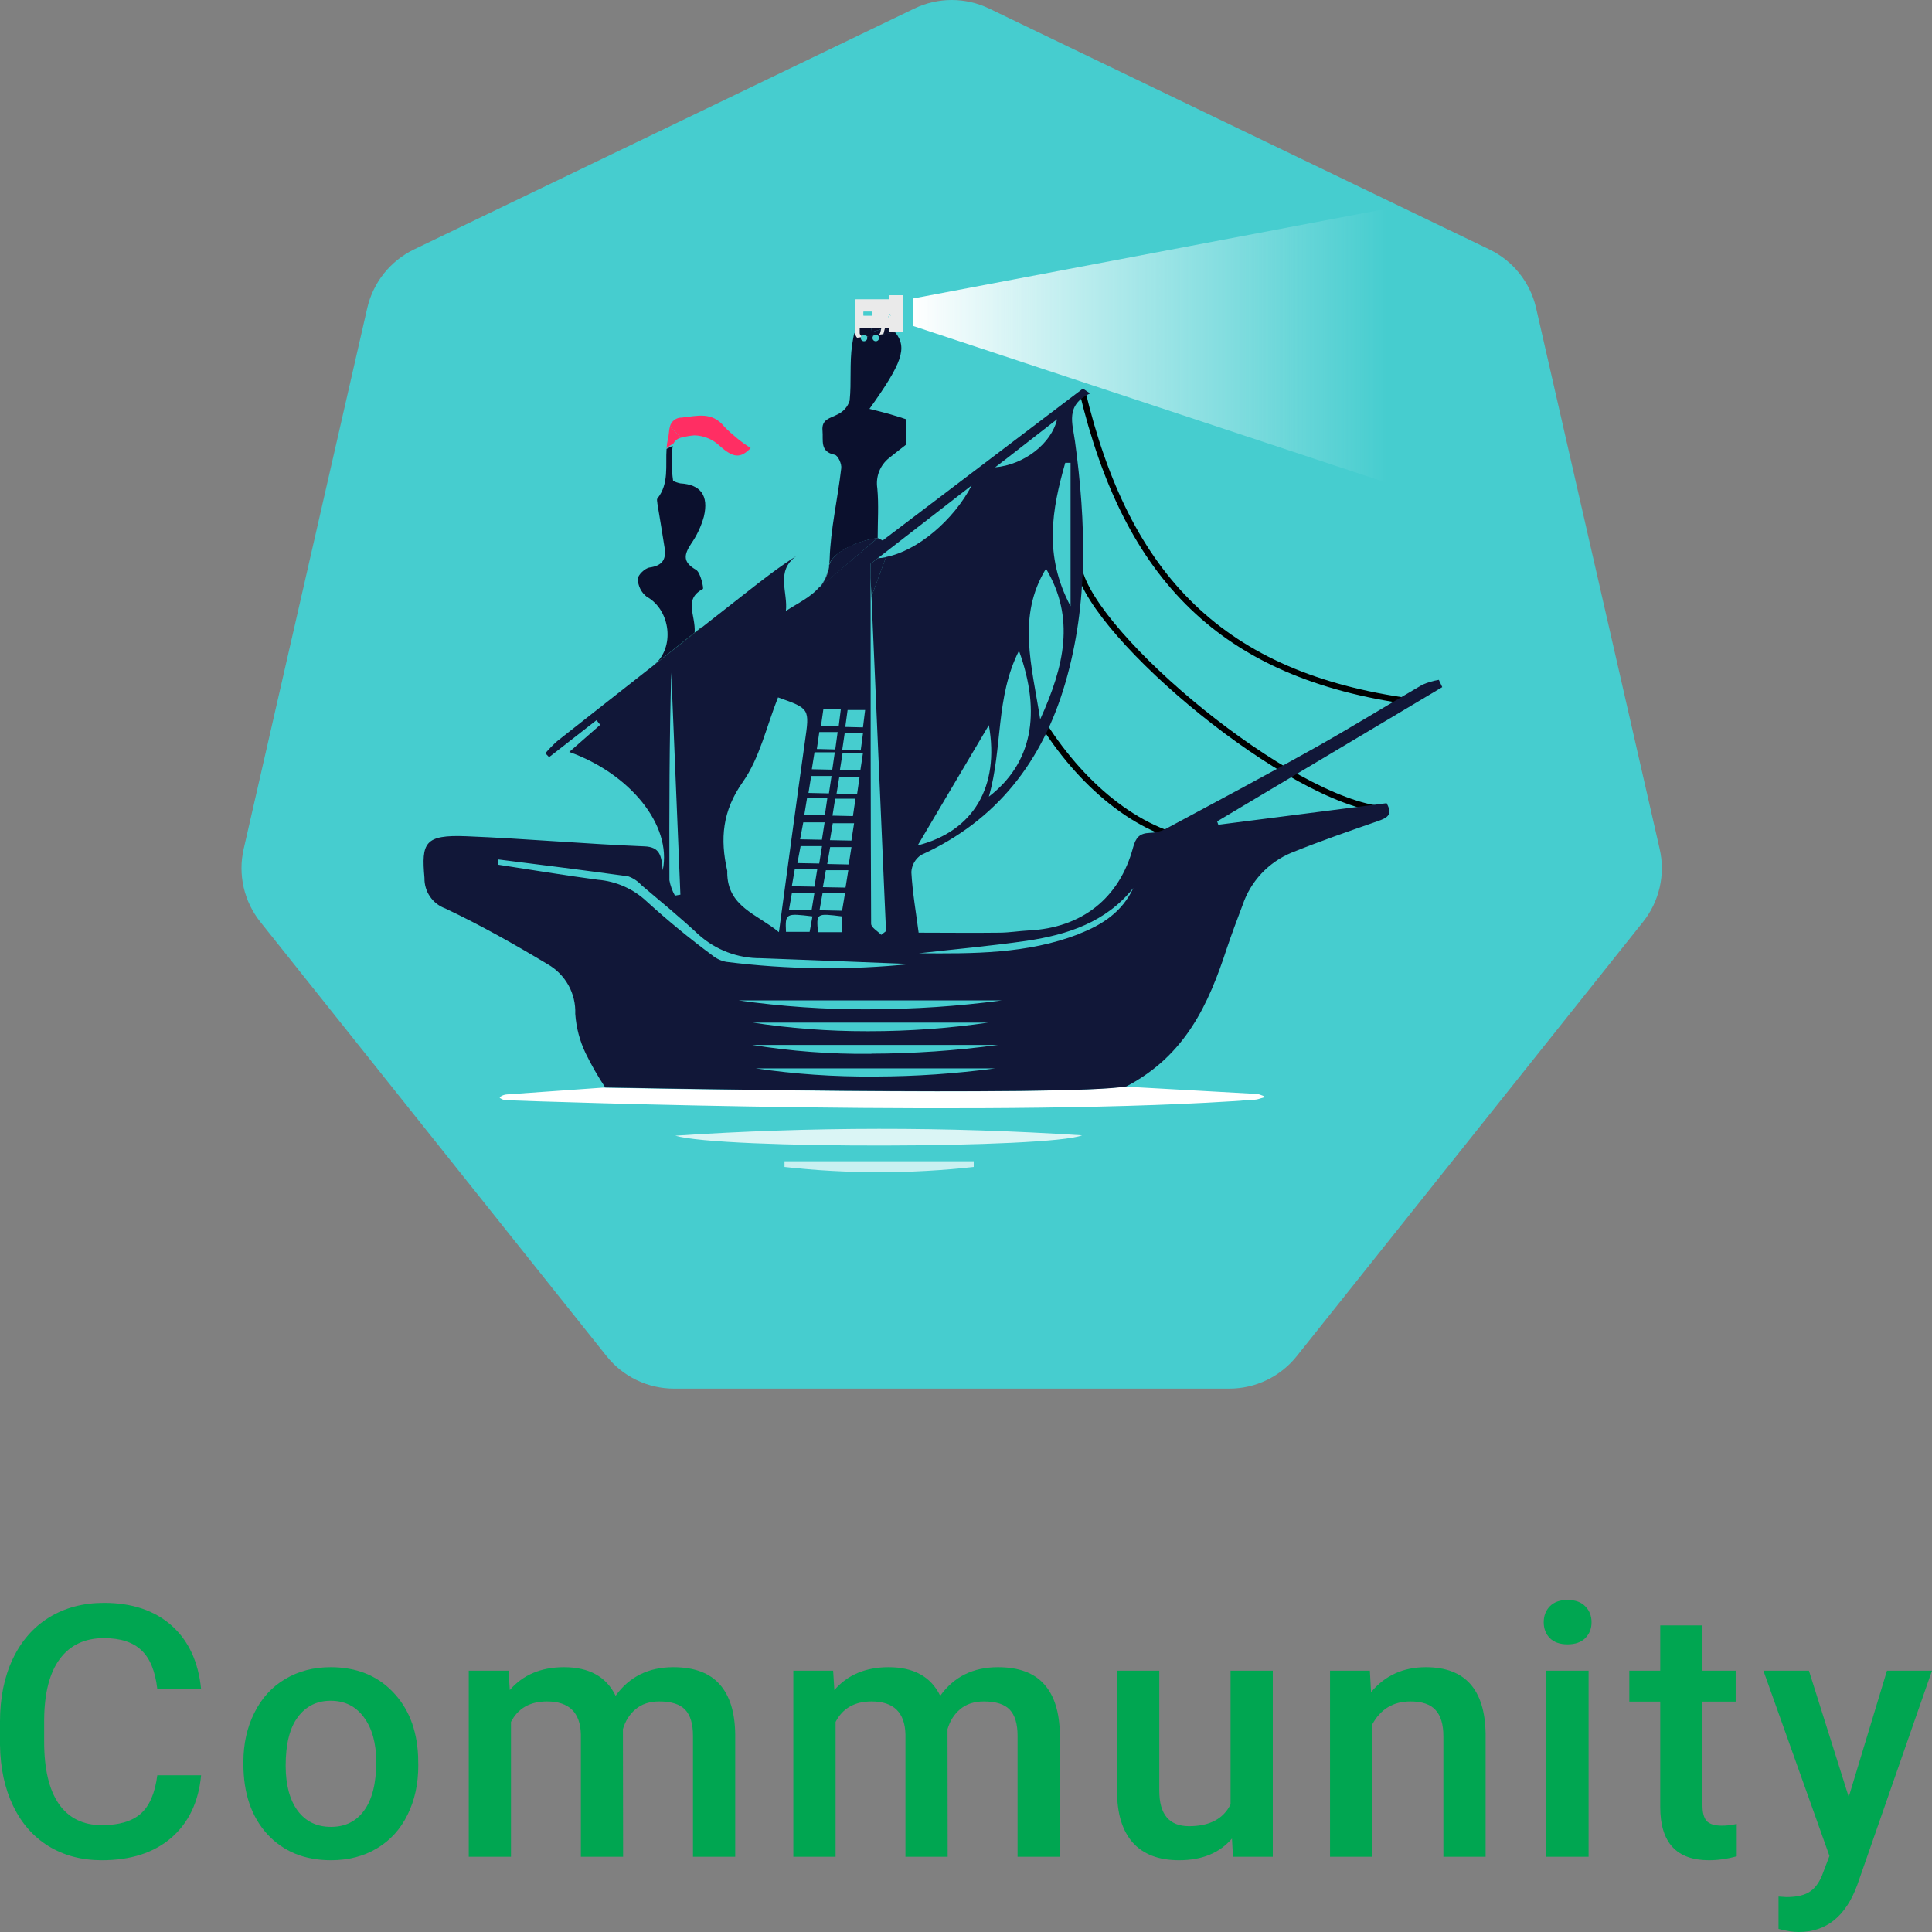 <svg width="64" height="64" viewBox="0 0 64 64" fill="none" xmlns="http://www.w3.org/2000/svg">
<rect x="0" y="0" width="64" height="64" fill="#808080" stroke="none"/>
<path d="M30.294 0.281L13.714 8.263C13.329 8.449 12.991 8.719 12.723 9.052C12.456 9.386 12.267 9.775 12.169 10.191L8.071 28.128C7.976 28.546 7.976 28.979 8.072 29.396C8.168 29.814 8.356 30.204 8.623 30.539L20.095 44.925C20.362 45.26 20.701 45.531 21.088 45.717C21.474 45.903 21.898 46 22.327 46H40.724C41.153 46 41.576 45.903 41.963 45.717C42.349 45.531 42.689 45.26 42.956 44.925L54.428 30.539C54.695 30.204 54.883 29.814 54.979 29.396C55.074 28.979 55.075 28.546 54.98 28.128L50.882 10.191C50.785 9.775 50.596 9.386 50.329 9.052C50.062 8.718 49.724 8.449 49.339 8.263L32.762 0.281C32.377 0.096 31.955 0 31.528 0C31.1 0 30.679 0.096 30.294 0.281V0.281Z" fill="#46CDCF"/>
<path opacity="0.8" d="M22.37 37.621C26.857 37.322 31.358 37.318 35.845 37.609C34.772 38.043 23.872 38.072 22.37 37.621Z" fill="white"/>
<path opacity="0.7" d="M32.256 38.657C30.173 38.889 28.071 38.889 25.988 38.657V38.469H32.256V38.657Z" fill="white"/>
<path d="M35.852 12.956C37.323 19.149 40.495 22.384 46.724 23.237" stroke="black" stroke-width="0.2" stroke-miterlimit="10"/>
<path d="M35.741 18.838C36.235 21.116 42.732 26.552 45.865 26.819" stroke="black" stroke-width="0.2" stroke-miterlimit="10"/>
<path d="M34.459 23.825C35.751 25.944 37.687 27.605 39.695 27.87" stroke="black" stroke-width="0.2" stroke-miterlimit="10"/>
<path d="M23.001 14.422C23.314 14.429 23.613 14.553 23.84 14.769C24.289 15.171 24.525 15.195 24.867 14.844C24.553 14.642 24.262 14.406 23.999 14.14C23.587 13.626 23.1 13.778 22.584 13.834C22.494 13.831 22.406 13.86 22.334 13.915C22.263 13.969 22.212 14.047 22.191 14.135L22.567 14.496C22.71 14.459 22.855 14.434 23.001 14.422V14.422Z" fill="#FF2E63"/>
<path d="M22.088 14.846C22.155 14.787 22.229 14.737 22.307 14.694C22.333 14.644 22.37 14.6 22.415 14.566C22.46 14.532 22.512 14.508 22.567 14.497L22.191 14.135C22.155 14.265 22.16 14.415 22.129 14.538C22.103 14.641 22.087 14.747 22.081 14.853V14.853L22.088 14.846Z" fill="#FF2E63"/>
<path d="M30.236 9.89V10.794L45.972 16.003V6.908L30.236 9.89Z" fill="url(#paint0_linear)"/>
<path d="M19.982 36.03H20.15H20.01H19.953L16.79 36.254C16.72 36.259 16.651 36.281 16.592 36.319C16.571 36.334 16.554 36.348 16.554 36.36C16.554 36.372 16.587 36.392 16.624 36.409C16.675 36.434 16.732 36.447 16.79 36.447C18.017 36.493 33.555 37.031 41.573 36.428C41.616 36.426 41.658 36.418 41.698 36.404C41.756 36.38 41.893 36.358 41.893 36.336C41.893 36.315 41.797 36.281 41.732 36.259C41.697 36.247 41.66 36.239 41.623 36.237L37.285 35.996C37.253 35.993 37.222 35.993 37.191 35.996C35.089 36.329 19.982 36.03 19.982 36.03Z" fill="white"/>
<path d="M28.259 11.216C28.259 11.18 28.271 11.143 28.279 11.105C28.269 11.141 28.263 11.178 28.259 11.216V11.216Z" fill="black"/>
<path d="M29.464 10.832L29.276 10.89C29.405 10.93 29.53 10.977 29.652 11.033C29.594 10.962 29.532 10.895 29.464 10.832V10.832Z" fill="#0B102D"/>
<path d="M29.277 10.881C29.135 10.833 28.987 10.804 28.838 10.794C28.855 10.864 28.869 10.934 28.879 11.001L29.277 10.881Z" fill="#0B102D"/>
<path d="M29.653 11.023C29.53 10.967 29.405 10.92 29.277 10.881L28.879 11.001C28.879 10.934 28.855 10.864 28.838 10.794C28.585 10.779 28.356 10.847 28.281 11.105C28.281 11.143 28.267 11.18 28.262 11.216L29.653 11.023Z" fill="#0B102D"/>
<path d="M29.913 10.999V9.779H29.488C29.469 9.779 29.462 9.779 29.462 9.803C29.462 9.827 29.462 9.863 29.462 9.892C29.462 9.921 29.462 9.916 29.44 9.914H28.372C28.327 9.914 28.327 9.914 28.327 9.962V11.023C28.327 11.056 28.333 11.088 28.346 11.118C28.359 11.148 28.378 11.175 28.401 11.198C28.425 11.22 28.453 11.238 28.484 11.249C28.515 11.261 28.547 11.266 28.58 11.264H28.973C29.04 11.264 29.106 11.241 29.16 11.2C29.214 11.159 29.253 11.102 29.272 11.037C29.288 10.984 29.298 10.929 29.313 10.876C29.313 10.864 29.313 10.852 29.337 10.854H29.44C29.443 10.854 29.446 10.854 29.449 10.855C29.452 10.856 29.454 10.857 29.457 10.86C29.459 10.862 29.46 10.864 29.461 10.867C29.462 10.87 29.462 10.873 29.462 10.876C29.462 10.907 29.462 10.938 29.462 10.97C29.462 11.001 29.462 10.989 29.481 10.989H29.913V10.999ZM29.19 10.866C29.19 10.878 29.19 10.886 29.19 10.895C29.19 10.905 29.17 10.96 29.166 10.996C29.157 11.036 29.136 11.072 29.105 11.098C29.074 11.125 29.035 11.14 28.994 11.141H28.597C28.581 11.142 28.565 11.139 28.551 11.133C28.536 11.128 28.523 11.119 28.512 11.108C28.5 11.097 28.492 11.084 28.486 11.069C28.48 11.054 28.478 11.039 28.479 11.023C28.479 10.982 28.479 10.941 28.479 10.9C28.479 10.859 28.479 10.866 28.512 10.866H29.195H29.19ZM28.746 10.321H28.864C28.876 10.321 28.884 10.321 28.884 10.341C28.881 10.374 28.881 10.408 28.884 10.442C28.884 10.456 28.884 10.461 28.862 10.461H28.621C28.604 10.461 28.599 10.461 28.599 10.437C28.599 10.413 28.599 10.377 28.599 10.345C28.599 10.314 28.599 10.321 28.623 10.321H28.746ZM29.517 10.444L29.505 10.456C29.505 10.456 29.493 10.456 29.493 10.44C29.493 10.423 29.493 10.42 29.472 10.418C29.45 10.415 29.472 10.418 29.46 10.403C29.448 10.389 29.46 10.403 29.474 10.403C29.483 10.406 29.491 10.411 29.497 10.418C29.503 10.426 29.507 10.435 29.508 10.444H29.517ZM29.479 10.512C29.431 10.512 29.414 10.512 29.419 10.469C29.424 10.425 29.419 10.456 29.419 10.452C29.42 10.457 29.42 10.463 29.419 10.469C29.419 10.483 29.419 10.488 29.438 10.49C29.457 10.493 29.462 10.502 29.469 10.512H29.479Z" fill="#EAEAEA"/>
<path d="M23.228 20.805L23.25 20.769L23.009 20.959V20.976L23.228 20.805Z" fill="black"/>
<path d="M21.669 22.032L21.502 22.164L21.652 22.046L21.669 22.032Z" fill="black"/>
<path d="M23.228 20.805L23.011 20.976V20.957L21.669 22.032L21.652 22.046L21.502 22.165L21.425 22.227L23.228 20.805Z" fill="black"/>
<path d="M28.869 19.764L29.351 18.457C29.262 18.476 29.171 18.488 29.079 18.491L28.838 18.676V19.142L28.869 19.764Z" fill="#111738"/>
<path d="M23.284 19.51C23.317 19.494 23.211 18.963 23.055 18.874C22.613 18.621 22.654 18.38 22.891 18.018C23.083 17.742 23.227 17.436 23.317 17.112C23.484 16.408 23.204 16.051 22.539 16.013C22.455 15.996 22.374 15.968 22.298 15.931C22.242 15.546 22.238 15.155 22.283 14.769L22.081 14.87C22.042 15.427 22.17 16.017 21.777 16.514C21.748 16.548 21.777 16.625 21.777 16.68C21.857 17.174 21.943 17.666 22.018 18.16C22.073 18.539 21.931 18.741 21.519 18.799C21.365 18.821 21.124 19.052 21.128 19.183C21.132 19.296 21.16 19.407 21.211 19.509C21.262 19.61 21.335 19.699 21.425 19.768C22.216 20.207 22.365 21.456 21.666 22.027L23.011 20.954C23.05 20.366 22.633 19.858 23.284 19.51Z" fill="#0B102D"/>
<path d="M29.074 17.823C29.074 17.273 29.113 16.719 29.062 16.174C29.033 15.988 29.053 15.797 29.121 15.622C29.189 15.446 29.303 15.291 29.45 15.174C29.665 14.998 29.887 14.832 30.024 14.723V13.891C29.923 13.858 29.699 13.783 29.472 13.718C29.245 13.653 29.048 13.607 28.802 13.544C29.882 12.035 30.067 11.524 29.658 11.013L28.264 11.206C28.25 11.278 28.238 11.351 28.228 11.423C28.139 12.03 28.209 12.66 28.146 13.272C28.115 13.371 28.064 13.463 27.995 13.541C27.927 13.62 27.843 13.683 27.748 13.727C27.507 13.858 27.209 13.879 27.247 14.27C27.278 14.59 27.148 14.962 27.652 15.065C27.756 15.085 27.893 15.371 27.866 15.521C27.751 16.526 27.512 17.526 27.483 18.532C27.479 18.617 27.469 18.703 27.454 18.787C27.454 18.773 27.454 18.761 27.454 18.744C27.539 18.334 28.354 17.917 29.074 17.823Z" fill="#0B102D"/>
<path d="M40.358 27.321L40.319 27.21L47.777 22.762L47.664 22.521C47.478 22.552 47.297 22.605 47.124 22.68C45.904 23.387 44.714 24.127 43.475 24.819C41.859 25.725 40.225 26.595 38.593 27.47C38.434 27.547 38.259 27.588 38.082 27.591C37.749 27.603 37.624 27.745 37.535 28.073C37.084 29.76 35.831 30.739 34.076 30.823C33.76 30.84 33.442 30.893 33.126 30.896C32.237 30.908 31.349 30.896 30.431 30.896C30.344 30.223 30.226 29.558 30.19 28.888C30.196 28.774 30.229 28.664 30.285 28.566C30.342 28.467 30.421 28.383 30.515 28.321C33.025 27.181 34.539 25.212 35.293 22.613C36.057 19.978 35.975 17.31 35.611 14.624C35.532 14.031 35.279 13.419 36.113 13.033L35.872 12.874L29.238 17.905L29.076 17.821L27.16 19.441V19.426C26.873 19.776 26.437 19.976 26.034 20.238C26.052 21.199 25.962 22.159 25.767 23.1C26.835 23.476 26.82 23.474 26.663 24.573C26.372 26.631 26.099 28.692 25.803 30.879C25.08 30.279 24.094 30.04 24.091 28.902C24.094 28.883 24.094 28.863 24.091 28.844C23.85 27.791 23.927 26.865 24.607 25.903C25.169 25.103 25.391 24.062 25.774 23.1C25.97 22.163 26.061 21.207 26.046 20.251H26.032C26.114 19.624 25.673 18.922 26.386 18.414C25.791 18.792 25.263 19.204 24.735 19.619L23.231 20.798L21.425 22.22L21.502 22.157C20.49 22.958 19.47 23.748 18.46 24.549C18.32 24.674 18.187 24.81 18.065 24.953L18.19 25.081L19.76 23.857L19.883 24.011L18.858 24.91C20.847 25.619 22.271 27.321 21.953 28.832C21.915 28.35 21.864 28.056 21.346 28.037C19.379 27.957 17.416 27.781 15.45 27.702C14.059 27.646 13.957 27.919 14.061 29.083C14.056 29.303 14.12 29.519 14.244 29.7C14.368 29.882 14.546 30.02 14.753 30.095C15.917 30.645 17.043 31.281 18.147 31.944C18.434 32.109 18.67 32.349 18.831 32.638C18.991 32.927 19.069 33.255 19.056 33.586C19.088 34.041 19.205 34.486 19.403 34.897C19.593 35.286 19.809 35.662 20.049 36.023C20.049 36.023 35.397 36.327 37.311 35.989C39.283 34.957 40.04 33.248 40.637 31.426C40.799 30.944 40.98 30.462 41.163 29.98C41.294 29.591 41.507 29.235 41.788 28.935C42.069 28.636 42.41 28.4 42.79 28.244C43.725 27.866 44.682 27.535 45.637 27.203C45.933 27.099 46.157 27.005 45.933 26.607L40.358 27.321ZM32.757 26.39C33.218 24.778 32.974 23.093 33.755 21.557C34.51 23.649 34.177 25.296 32.757 26.39ZM34.457 23.825C34.179 22.044 33.683 20.412 34.65 18.838C35.626 20.475 35.255 22.07 34.459 23.825H34.457ZM35.464 20.082C34.565 18.394 34.85 16.869 35.288 15.331H35.464V20.082ZM28.838 18.677L29.079 18.491L32.058 16.181L32.198 16.073L32.953 15.49L33.358 15.179L34.907 13.973L35.795 13.238L34.907 13.973L35.018 13.887C34.833 14.685 33.934 15.4 32.95 15.482L32.196 16.066C31.581 17.252 30.376 18.25 29.351 18.45L28.869 19.756C28.997 22.695 29.149 26.205 29.303 29.767L30.925 27.116C31.542 26.077 32.15 25.048 32.757 24.021C33.119 26.055 32.249 27.535 30.4 28.005C30.576 27.706 30.752 27.412 30.925 27.116L29.303 29.767C29.32 30.127 29.334 30.491 29.351 30.845L29.192 30.968C29.076 30.845 28.857 30.727 28.857 30.599C28.84 26.776 28.84 22.95 28.84 19.822L28.838 18.677ZM28.078 23.519H28.659L28.587 24.095L28.001 24.081L28.078 23.519ZM27.982 24.283H28.589L28.512 24.86L27.9 24.843L27.982 24.283ZM27.895 30.17L27.148 30.153L27.247 29.594H27.992L27.895 30.17ZM27.895 30.353V30.881H27.097C27.04 30.25 27.042 30.25 27.9 30.358L27.895 30.353ZM27.259 29.389L27.358 28.827H28.102L28.009 29.403L27.259 29.389ZM27.403 28.622L27.5 28.061H28.206L28.115 28.637L27.403 28.622ZM28.204 27.846L27.493 27.832L27.587 27.27H28.293L28.204 27.846ZM28.254 27.034L27.577 27.019L27.666 26.458H28.339L28.254 27.034ZM27.712 26.289L27.804 25.73H28.476L28.392 26.306L27.712 26.289ZM27.823 25.506L27.912 24.944H28.587L28.5 25.52L27.823 25.506ZM27.276 23.488H27.854L27.782 24.064L27.196 24.05L27.276 23.488ZM27.141 24.25H27.748L27.669 24.826L27.059 24.811L27.141 24.25ZM26.982 24.92H27.654L27.57 25.496L26.892 25.482L26.982 24.92ZM26.871 25.706H27.546L27.459 26.282L26.782 26.267L26.871 25.706ZM26.736 26.429H27.408L27.324 27.005L26.644 26.991L26.736 26.429ZM26.61 27.241H27.317L27.227 27.817L26.504 27.803L26.61 27.241ZM26.521 28.029H27.23L27.138 28.605L26.415 28.591L26.521 28.029ZM26.328 28.796H27.073L26.979 29.372L26.23 29.358L26.328 28.796ZM26.234 29.577H26.979L26.885 30.153L26.136 30.136L26.234 29.577ZM26.916 30.341L26.82 30.869H26.037C26.008 30.257 26.027 30.247 26.921 30.358L26.916 30.341ZM22.233 22.198C22.334 24.676 22.436 27.156 22.539 29.637L22.358 29.669C22.269 29.51 22.207 29.338 22.175 29.16C22.168 26.855 22.172 24.537 22.238 22.215L22.233 22.198ZM23.597 31.648C22.845 31.091 22.12 30.496 21.428 29.866C20.985 29.447 20.411 29.192 19.803 29.143C18.704 28.998 17.607 28.813 16.51 28.646V28.632V28.471C17.956 28.654 19.379 28.83 20.811 29.03C20.979 29.09 21.129 29.19 21.249 29.322C21.886 29.861 22.532 30.392 23.142 30.961C23.707 31.469 24.442 31.748 25.203 31.742C26.849 31.802 28.498 31.869 30.163 31.934H30.062H30.163C28.132 32.142 26.084 32.118 24.058 31.862C23.889 31.831 23.73 31.757 23.597 31.648V31.648ZM29.018 35.661H28.939C27.632 35.671 26.327 35.581 25.034 35.391H32.967C31.658 35.566 30.339 35.657 29.018 35.661V35.661ZM28.864 34.909H28.826C27.518 34.922 26.212 34.824 24.921 34.615H33.056C31.667 34.804 30.266 34.9 28.864 34.904V34.909ZM24.901 33.875H32.74C31.432 34.065 30.112 34.16 28.79 34.16H28.72C27.441 34.162 26.165 34.065 24.901 33.87V33.875ZM28.831 33.436H28.773C27.332 33.441 25.893 33.342 24.467 33.14H33.186C31.742 33.334 30.287 33.431 28.831 33.431V33.436ZM35.727 30.946C34.02 31.604 32.232 31.592 30.441 31.578C31.632 31.443 32.825 31.337 34.011 31.166C35.365 30.963 36.636 30.551 37.542 29.418C37.171 30.216 36.501 30.645 35.727 30.941V30.946Z" fill="#111738"/>
<path d="M27.169 19.438C27.32 19.25 27.419 19.026 27.454 18.787C27.408 19.022 27.311 19.245 27.169 19.438V19.438Z" fill="#2B2E4A"/>
<path d="M29.074 17.823C28.351 17.907 27.538 18.324 27.464 18.744C27.464 18.761 27.464 18.773 27.464 18.787C27.426 19.022 27.327 19.244 27.177 19.428V19.443L29.074 17.823Z" fill="#111738"/>
<path d="M28.621 11.305C28.681 11.305 28.73 11.256 28.73 11.196C28.73 11.136 28.681 11.088 28.621 11.088C28.561 11.088 28.513 11.136 28.513 11.196C28.513 11.256 28.561 11.305 28.621 11.305Z" fill="#46CDCF"/>
<path d="M29.011 11.305C29.071 11.305 29.12 11.256 29.12 11.196C29.12 11.136 29.071 11.088 29.011 11.088C28.951 11.088 28.903 11.136 28.903 11.196C28.903 11.256 28.951 11.305 29.011 11.305Z" fill="#46CDCF"/>
<path d="M6.662 58.808C6.578 59.693 6.248 60.385 5.672 60.882C5.096 61.376 4.33 61.623 3.374 61.623C2.706 61.623 2.117 61.468 1.607 61.156C1.1 60.841 0.708 60.394 0.432 59.817C0.155 59.239 0.012 58.568 0 57.805V57.029C0 56.247 0.14 55.557 0.42 54.961C0.701 54.364 1.102 53.904 1.624 53.581C2.15 53.258 2.756 53.097 3.443 53.097C4.369 53.097 5.113 53.346 5.678 53.843C6.242 54.341 6.57 55.044 6.662 55.952H5.211C5.142 55.356 4.965 54.926 4.681 54.664C4.401 54.398 3.988 54.265 3.443 54.265C2.81 54.265 2.322 54.495 1.981 54.955C1.643 55.411 1.47 56.081 1.463 56.967V57.702C1.463 58.599 1.624 59.283 1.946 59.754C2.273 60.225 2.749 60.461 3.374 60.461C3.946 60.461 4.376 60.333 4.664 60.079C4.952 59.824 5.134 59.401 5.211 58.808H6.662Z" fill="#00A651"/>
<path d="M8.063 58.369C8.063 57.765 8.184 57.221 8.426 56.739C8.668 56.252 9.008 55.88 9.445 55.622C9.883 55.36 10.386 55.228 10.954 55.228C11.795 55.228 12.476 55.496 12.998 56.032C13.524 56.568 13.808 57.278 13.85 58.164L13.856 58.489C13.856 59.096 13.737 59.64 13.499 60.119C13.265 60.597 12.927 60.968 12.486 61.23C12.048 61.492 11.541 61.623 10.966 61.623C10.086 61.623 9.382 61.334 8.852 60.757C8.326 60.176 8.063 59.402 8.063 58.437V58.369ZM9.463 58.489C9.463 59.123 9.595 59.621 9.86 59.982C10.125 60.339 10.493 60.518 10.966 60.518C11.438 60.518 11.804 60.335 12.065 59.971C12.33 59.606 12.463 59.072 12.463 58.369C12.463 57.746 12.326 57.252 12.054 56.887C11.785 56.522 11.418 56.34 10.954 56.34C10.497 56.34 10.134 56.52 9.866 56.881C9.597 57.239 9.463 57.774 9.463 58.489Z" fill="#00A651"/>
<path d="M16.846 55.343L16.887 55.986C17.324 55.481 17.923 55.228 18.683 55.228C19.516 55.228 20.086 55.544 20.393 56.175C20.846 55.544 21.484 55.228 22.305 55.228C22.992 55.228 23.503 55.417 23.837 55.793C24.175 56.169 24.347 56.724 24.355 57.457V61.509H22.956V57.497C22.956 57.105 22.869 56.819 22.697 56.636C22.524 56.454 22.238 56.363 21.839 56.363C21.52 56.363 21.259 56.448 21.056 56.619C20.856 56.786 20.716 57.007 20.635 57.28L20.641 61.509H19.242V57.451C19.223 56.726 18.848 56.363 18.119 56.363C17.558 56.363 17.161 56.589 16.927 57.041V61.509H15.528V55.343H16.846Z" fill="#00A651"/>
<path d="M27.599 55.343L27.639 55.986C28.077 55.481 28.676 55.228 29.436 55.228C30.269 55.228 30.839 55.544 31.146 56.175C31.599 55.544 32.236 55.228 33.058 55.228C33.745 55.228 34.255 55.417 34.589 55.793C34.927 56.169 35.1 56.724 35.108 57.457V61.509H33.708V57.497C33.708 57.105 33.622 56.819 33.449 56.636C33.276 56.454 32.99 56.363 32.591 56.363C32.273 56.363 32.011 56.448 31.808 56.619C31.608 56.786 31.468 57.007 31.388 57.28L31.393 61.509H29.994V57.451C29.975 56.726 29.601 56.363 28.871 56.363C28.311 56.363 27.914 56.589 27.68 57.041V61.509H26.28V55.343H27.599Z" fill="#00A651"/>
<path d="M40.81 60.905C40.399 61.384 39.816 61.623 39.059 61.623C38.384 61.623 37.871 61.428 37.522 61.036C37.177 60.645 37.004 60.079 37.004 59.338V55.343H38.403V59.321C38.403 60.103 38.731 60.495 39.388 60.495C40.067 60.495 40.526 60.254 40.764 59.771V55.343H42.163V61.509H40.844L40.81 60.905Z" fill="#00A651"/>
<path d="M45.378 55.343L45.418 56.055C45.879 55.504 46.484 55.228 47.232 55.228C48.53 55.228 49.19 55.964 49.213 57.434V61.509H47.814V57.514C47.814 57.123 47.727 56.834 47.555 56.648C47.386 56.458 47.108 56.363 46.72 56.363C46.156 56.363 45.735 56.615 45.459 57.121V61.509H44.059V55.343H45.378Z" fill="#00A651"/>
<path d="M52.624 61.509H51.225V55.343H52.624V61.509ZM51.138 53.741C51.138 53.528 51.205 53.352 51.34 53.211C51.478 53.07 51.674 53 51.927 53C52.18 53 52.376 53.07 52.514 53.211C52.653 53.352 52.722 53.528 52.722 53.741C52.722 53.95 52.653 54.125 52.514 54.265C52.376 54.402 52.18 54.471 51.927 54.471C51.674 54.471 51.478 54.402 51.34 54.265C51.205 54.125 51.138 53.95 51.138 53.741Z" fill="#00A651"/>
<path d="M56.397 53.843V55.343H57.497V56.368H56.397V59.811C56.397 60.047 56.443 60.217 56.535 60.324C56.632 60.426 56.8 60.478 57.042 60.478C57.203 60.478 57.367 60.459 57.532 60.421V61.492C57.213 61.58 56.906 61.623 56.61 61.623C55.535 61.623 54.998 61.036 54.998 59.862V56.368H53.973V55.343H54.998V53.843H56.397Z" fill="#00A651"/>
<path d="M61.242 59.526L62.509 55.343H64L61.524 62.444C61.144 63.481 60.499 64 59.589 64C59.386 64 59.161 63.966 58.916 63.897V62.826L59.18 62.843C59.534 62.843 59.798 62.778 59.975 62.649C60.156 62.524 60.297 62.311 60.401 62.011L60.603 61.481L58.415 55.343H59.923L61.242 59.526Z" fill="#00A651"/>
<defs>
<linearGradient id="paint0_linear" x1="30.236" y1="11.454" x2="45.972" y2="11.454" gradientUnits="userSpaceOnUse">
<stop stop-color="white"/>
<stop offset="1" stop-color="#F6FCFF" stop-opacity="0"/>
</linearGradient>
</defs>
</svg>
